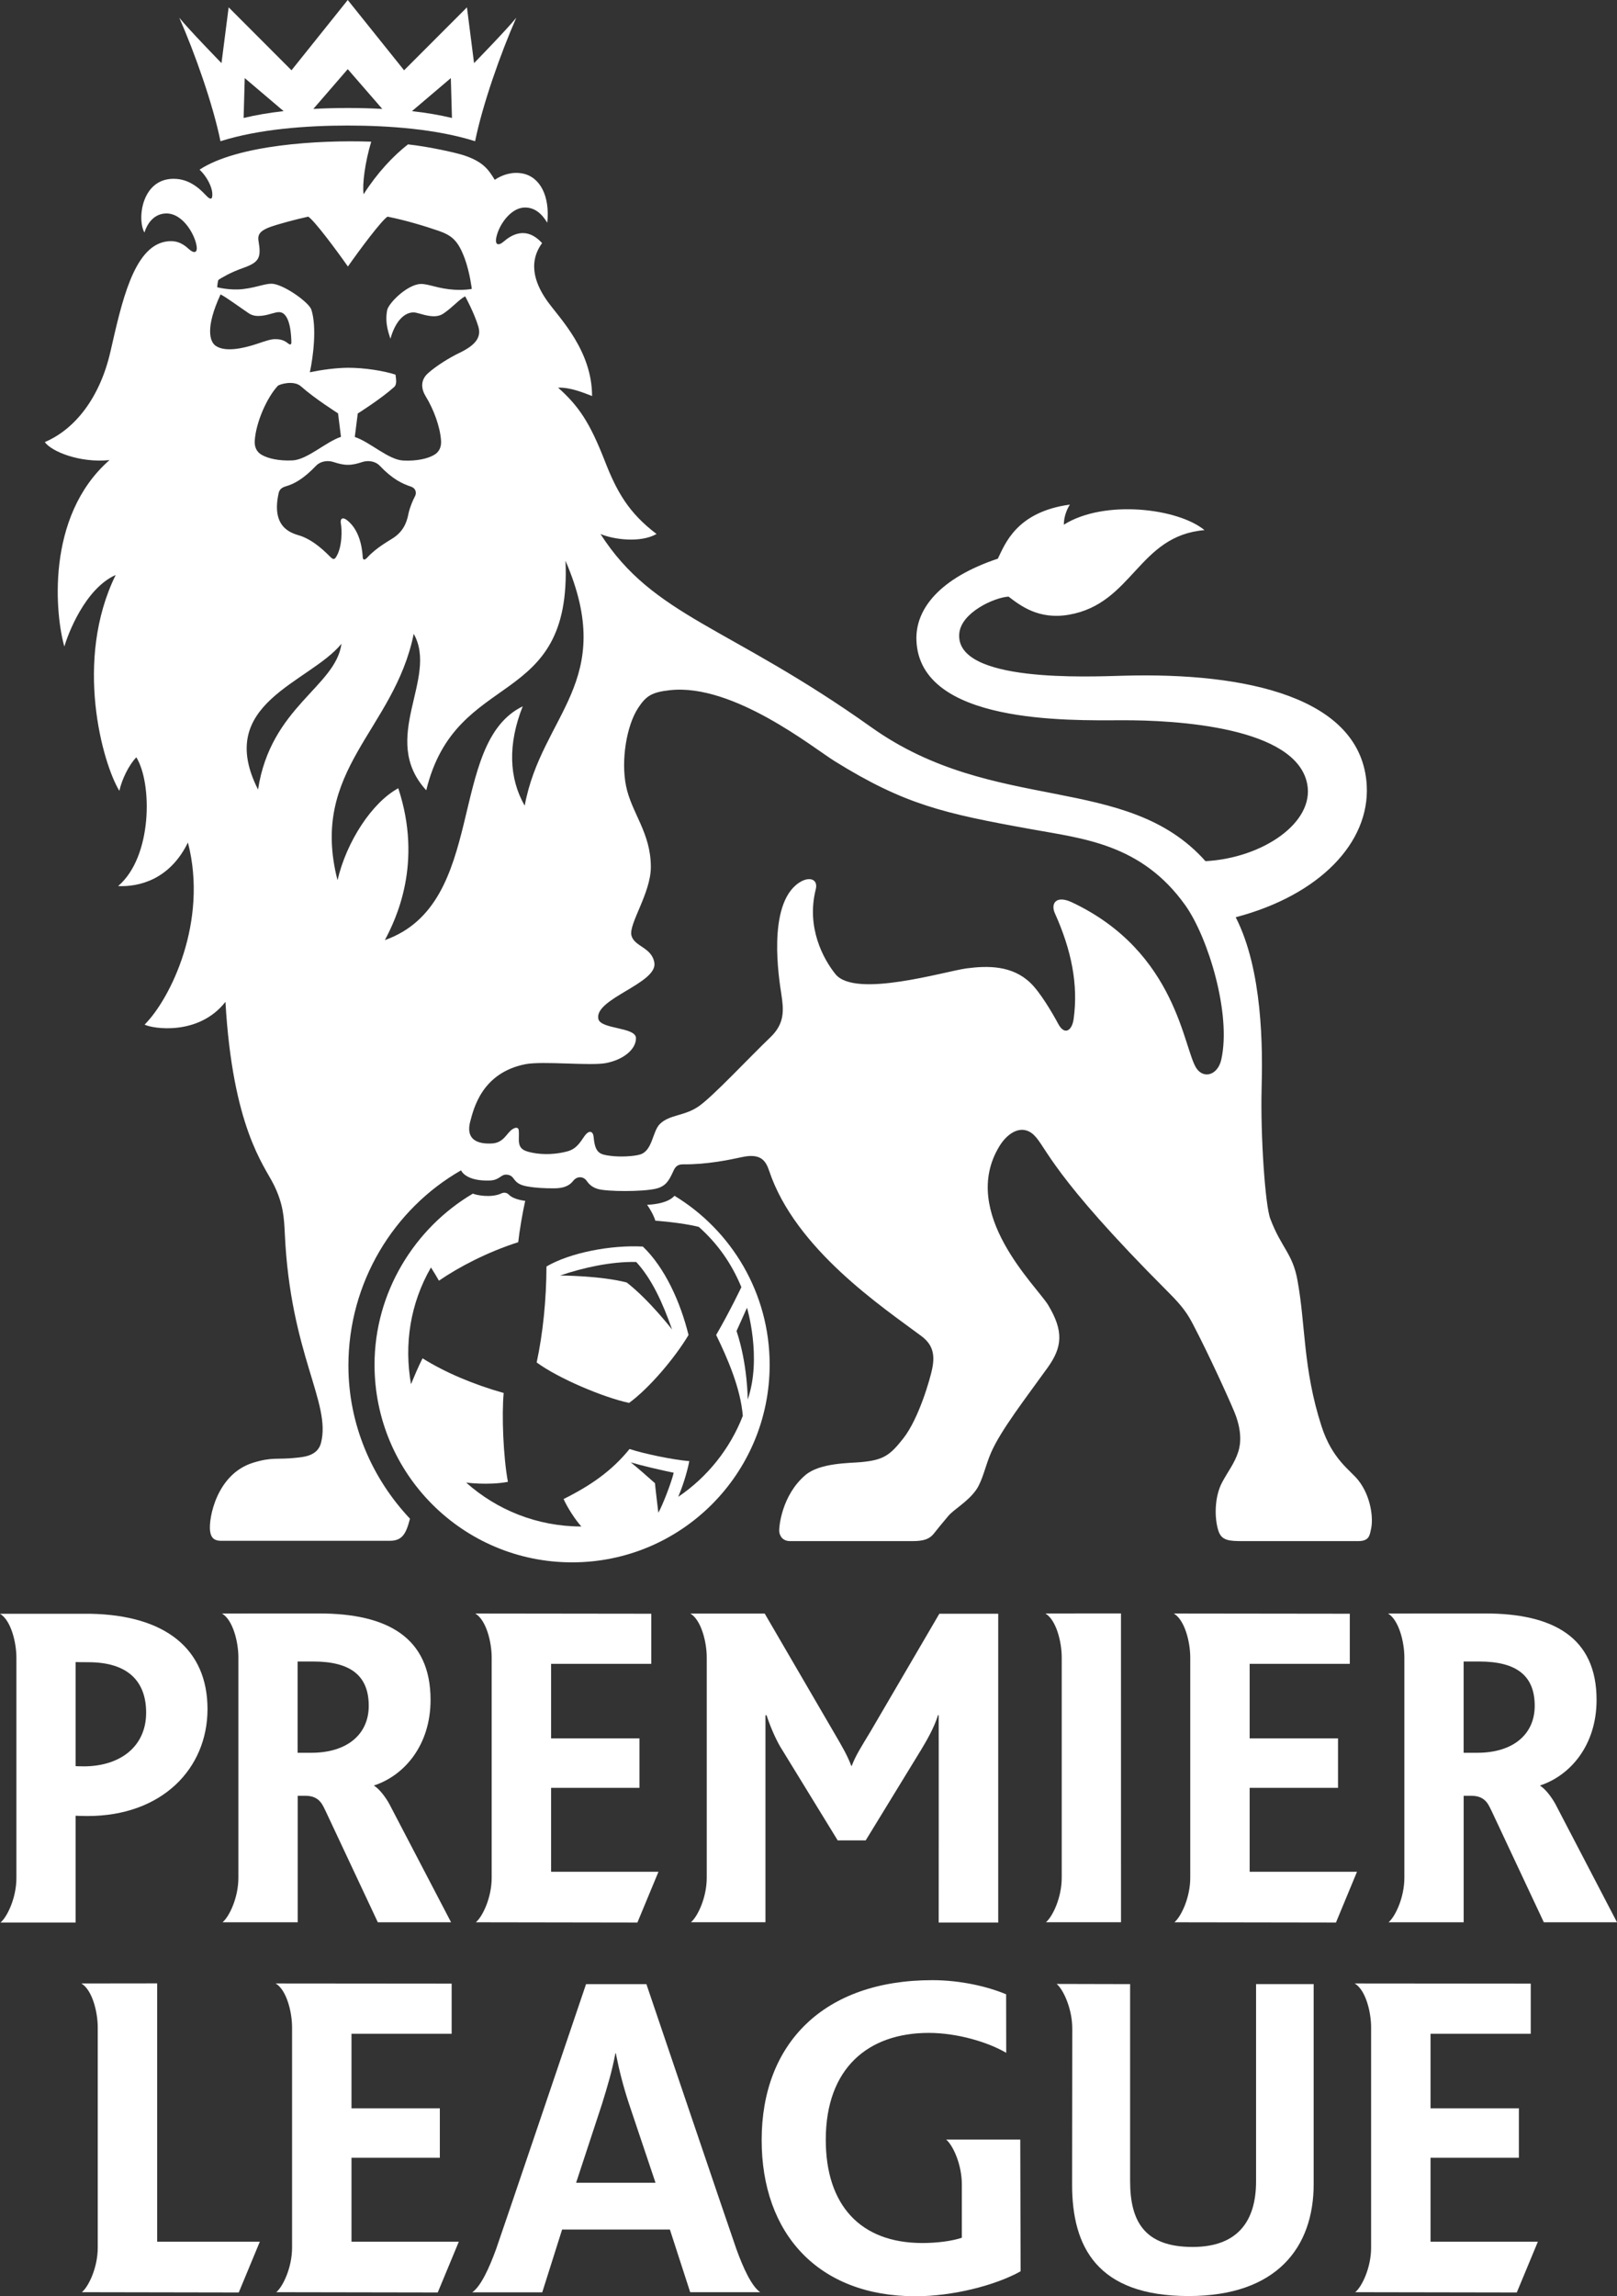 <?xml version="1.0" encoding="utf-8"?>
<!-- Generator: Adobe Illustrator 16.0.0, SVG Export Plug-In . SVG Version: 6.00 Build 0)  -->
<!DOCTYPE svg PUBLIC "-//W3C//DTD SVG 1.1//EN" "http://www.w3.org/Graphics/SVG/1.1/DTD/svg11.dtd">
<svg version="1.1" id="Layer_1" xmlns="http://www.w3.org/2000/svg" xmlns:xlink="http://www.w3.org/1999/xlink" x="0px" y="0px"
	 width="300px" height="425.928px" viewBox="0 0 300 425.928" enable-background="new 0 0 300 425.928" xml:space="preserve">
<rect x="0" y="0" width="300" height="425.928" fill="#333333" stroke="none"/>
<g>
	<path fill="#FFFFFF" d="M87.95,11.708L86.632,1.362L74.969,13.037L64.518,0L54.079,13.037L42.421,1.362l-1.327,10.346
		c0,0-6.04-6.197-7.834-8.419c2.897,6.569,6.267,16.125,7.644,22.908c7.123-2.261,16.016-2.909,23.614-2.909
		c7.607,0,16.504,0.647,23.627,2.909c1.377-6.782,4.742-16.338,7.64-22.908C93.994,5.511,87.95,11.708,87.95,11.708 M45.199,21.882
		l0.206-7.396l7.215,6.129C49.825,20.921,47.278,21.382,45.199,21.882 M64.518,20.032c-2.203,0-4.341,0.058-6.387,0.174l6.387-7.38
		l6.408,7.38C68.875,20.09,66.733,20.032,64.518,20.032 M76.429,20.615l7.214-6.129l0.206,7.396
		C81.77,21.382,79.228,20.921,76.429,20.615"/>
	<path fill="#FFFFFF" d="M252.068,274.649c-1.473-1.932-4.875-3.834-6.904-10.147c-3.456-10.757-2.91-18.683-4.452-27.056
		c-0.905-4.979-2.974-5.938-5.035-11.379c-0.938-2.414-1.836-15.363-1.612-24.145c0.207-7.46,0.211-21.996-4.805-31.784
		c15.487-4.074,24.867-13.79,24.311-24.422c-0.877-16.502-22.605-20.998-45.014-20.384c-6.719,0.182-31.291,1.337-30.589-7.76
		c0.289-3.954,6.527-6.757,9.146-6.906c2.188,1.66,5.59,4.333,11.203,3.357c11.873-2.057,12.854-14.676,25.156-15.689
		c-4.943-4.084-18.646-5.718-26.1-1.007c0-1.447,0.525-2.784,1.121-3.733c-9.96,1.371-12.02,7.332-13.366,10.031
		c-10.739,3.595-15.313,9.306-15.103,15.123c0.545,15.569,28.27,14.881,38.021,14.85c10.174-0.042,32.486,1.228,34.487,11.851
		c1.353,7.167-8.318,13.719-18.878,14.288c-14.695-16.489-39.153-8.564-62.028-24.859c-26.479-18.844-40.349-20.435-50.222-35.831
		c2.386,1.023,7.413,1.71,10.406,0c-5.192-3.929-7.393-7.861-9.642-13.649c-2.74-6.993-4.774-10.063-8.619-13.488
		c2.311-0.093,4.771,0.97,6.3,1.548c-0.024-8.39-5.883-14.277-8.206-17.467c-1.988-2.751-3.989-6.887-1.07-10.896
		c-3.051-3.357-5.888-1.346-7.095-0.31c-1.029,0.903-1.868,0.738-1.252-1.302c0.628-2.152,2.762-5.11,5.35-4.992
		c2.318,0.102,3.484,2.096,3.964,2.824c0.513-4.924-1.327-8.504-4.601-9.136c-1.943-0.368-3.763,0.242-5.151,1.174
		c-1.162-1.91-2.134-3.312-5.581-4.496c-1.451-0.496-6.557-1.647-10.514-2.076c-2.773,2.156-5.767,5.368-8.235,9.254
		c-0.272-1.85,0.27-5.947,1.414-9.757c-9.881-0.339-24.838,0.6-31.846,5.188c1.406,1.332,2.232,3.122,2.349,4.238
		c0.145,1.53-0.435,1.275-1.038,0.657c-0.645-0.63-2.542-2.948-5.589-3.175c-6.399-0.483-7.396,7.372-5.953,9.949
		c0.6-1.894,1.889-3.442,3.906-3.541c3.154-0.143,5.375,3.812,5.747,5.881c0.289,1.49-0.459,1.604-1.451,0.687
		c-1.303-1.224-2.63-1.644-4.296-1.342c-5.961,1.071-8.148,11.396-10.203,20.367c-1.947,8.547-6.564,14.434-12.188,16.813
		c1.24,1.757,6.503,3.905,12.006,3.34C8.28,95.89,10.34,114.475,11.943,119.926c0.62-2.197,3.8-10.73,9.521-13.275
		c-7.813,15.896-2.423,34.954,0.678,40.043c0.5-2.226,1.77-4.767,3.146-6.232c2.977,4.798,3.018,18.459-3.374,23.894
		c3.854,0.178,9.579-1.176,12.952-8.08c3.8,14.647-3.245,28.993-8.036,33.776c1.372,0.742,10.004,2.168,14.998-4.223
		c1.34,23.265,7.132,30.248,8.938,33.861c1.803,3.625,1.935,6.156,2.079,9.221c1.034,22.326,8.624,31.277,6.71,38.73
		c-0.637,2.473-3.271,2.613-4.726,2.771c-3.373,0.364-4.295-0.2-7.875,0.91c-6.784,2.096-8.256,10.325-7.987,12.599
		c0.169,1.447,0.905,1.879,2.029,1.879h31.309c2.286,0,3.03-1.24,3.754-4.105c-6.991-7.416-11.419-17.399-11.419-28.396
		c0-15.418,8.417-29.076,20.902-36.217c0,0,0.765,2.048,5.316,1.891c1.877-0.062,2.043-1.197,3.171-1.087
		c1.691,0.148,0.881,1.651,3.717,2.168c1.666,0.296,3.254,0.376,5.151,0.364c2.212-0.027,2.98-0.805,3.473-1.414
		c0.744-0.92,1.91-0.779,2.46,0.012c0.442,0.631,0.988,1.193,2.079,1.523c1.716,0.504,8.219,0.538,10.753-0.045
		c1.856-0.424,2.443-1.547,3.089-2.896c0.359-0.767,0.611-1.635,1.979-1.626c4.279,0.052,8.505-0.812,10.956-1.35
		c3.46-0.75,4.387,0.687,5.011,2.541c4.85,14.538,21.114,25.34,28.241,30.659c2.101,1.563,2.566,3.427,2,6.111
		c-0.354,1.762-2.446,9.161-5.332,12.844c-2.53,3.229-3.722,4.043-7.9,4.434c-2.021,0.189-7.605,0.105-10.29,2.404
		c-4.361,3.721-4.92,9.574-4.846,10.459c0,0,0.092,1.783,2.034,1.783h22.659c2.121,0,3.172-0.377,3.981-1.381
		c0.56-0.707,1.571-1.972,2.667-3.255c1.07-1.282,3.708-2.688,5.238-4.937c1.156-1.697,1.66-4.383,2.703-6.803
		c1.811-4.19,6.457-10.147,10.551-15.854c2.666-3.737,2.984-6.697,0.07-11.541c-2.104-3.5-16.633-17.084-9.047-29.493
		c1.551-2.536,4.204-4.173,6.408-2.048c2.336,2.251,3.092,7.299,24.954,29.173c2.757,2.747,3.604,4.13,4.551,5.93
		c2.948,5.627,6.574,13.61,7.632,16.159c1.48,3.539,1.229,6.003,0.771,7.45c-0.687,2.156-1.877,3.596-3.002,5.695
		c-1.438,2.688-1.464,6.642-0.683,9.021c0.604,1.83,2.047,1.882,4.603,1.882h21.327c2.051,0,2.121-1.074,2.373-2.219
		C254.83,281.638,254.352,277.603,252.068,274.649 M40.561,51.888c0.607-0.399,2.282-1.397,4.576-2.193
		c3.018-1.066,3.345-1.943,2.819-5.05c-0.239-1.414,0.728-2.011,2.299-2.592c1.096-0.396,4.593-1.366,6.933-1.867
		c1.125,0.707,5.151,6.104,7.359,9.25c2.203-3.146,6.226-8.543,7.351-9.25c3.34,0.67,6.681,1.672,9.45,2.621
		c2.547,0.876,3.676,1.888,4.899,5.215c0.935,2.586,1.285,5.567,1.285,5.567s-1.69,0.359-4.167,0.072
		c-2.832-0.327-4.419-1.232-5.829-0.926c-2.414,0.482-5.411,3.527-5.701,4.767c-0.508,2.59,0.422,4.667,0.604,5.337
		c0.773-2.828,2.274-4.771,4.135-4.889c0.777-0.052,1.798,0.49,3.236,0.664c0.836,0.104,1.683,0.063,2.443-0.444
		c1.758-1.188,2.895-2.603,4.048-3.208c0,0,1.649,2.989,2.447,5.616c0.55,1.873-0.355,3.361-3.493,4.87
		c-1.811,0.864-4.287,2.387-5.838,3.774c-1.542,1.376-1.207,3.045-0.43,4.306c1.435,2.333,2.667,5.575,2.84,8.212
		c0.083,1.216-0.376,2.121-1.294,2.646c-1.19,0.687-3.183,1.162-5.726,1.038c-2.736-0.126-6.205-3.475-8.983-4.368l0.55-4.357
		c0,0,4.267-2.675,6.755-4.914c0.579-0.517,0.323-1.587,0.248-2.29c-2.228-0.738-5.846-1.284-8.785-1.28
		c-2.281,0.013-4.981,0.391-7.106,0.837c0.629-2.894,1.314-8.363,0.285-11.599c-0.376-1.236-4.473-4.267-6.883-4.771
		c-1.414-0.275-3.014,0.622-5.846,0.944c-2.46,0.275-4.746-0.347-4.746-0.347S40.383,51.998,40.561,51.888 M63.249,97.167
		c0.178,0.945,0.322,4.318-0.938,6.216c-0.24,0.368-0.513,0.417-0.935,0c-0.918-0.897-2.927-2.985-5.457-3.93
		c-1.129-0.436-5.701-0.994-4.259-7.805c0.124-0.662,0.36-1.16,1.456-1.47c1.364-0.384,3.187-1.321,5.548-3.813
		c0.6-0.63,1.831-1.098,3.175-0.674c1.059,0.331,1.803,0.529,2.712,0.529c0.914,0,1.653-0.198,2.699-0.529
		c1.36-0.424,2.589,0.043,3.18,0.674c2.36,2.493,4.188,3.357,5.783,3.886c0.997,0.335,1.104,1.228,0.761,1.833
		c-0.359,0.668-0.913,1.976-1.161,3.06c-0.228,1.089-0.587,3.028-2.625,4.487c-0.856,0.614-3.3,1.854-5.09,3.836
		c-0.359,0.385-0.761,0.499-0.798-0.084c-0.054-0.589-0.174-4.843-2.984-6.947C63.571,95.877,63.059,96.173,63.249,97.167
		 M48.548,84.366c-0.918-0.525-1.369-1.435-1.286-2.646c0.24-3.493,2.315-8.039,4.271-10.143c0.294-0.308,2.98-1.104,4.308,0.089
		c2.522,2.253,6.875,5.004,6.875,5.004l0.546,4.359c-2.766,0.901-6.255,4.242-8.983,4.37C51.735,85.521,49.738,85.048,48.548,84.366
		 M40.031,64.156c-1.142-0.771-1.956-3.392,0.889-9.55c1.157,0.601,3.497,2.335,5.25,3.518c0.77,0.506,1.608,0.537,2.439,0.444
		c1.435-0.174,2.473-0.724,3.245-0.67c2.146,0.141,2.179,4.903,2.204,5.49c0.033,0.598-0.24,0.622-0.633,0.293
		c-0.968-0.788-1.853-0.771-2.53-0.771c-0.942,0.004-3.188,0.906-4.138,1.16C45.811,64.326,42.012,65.502,40.031,64.156
		 M47.874,146.453c-8.128-16.016,9.45-19.72,15.482-27.038C62.244,127.428,50.218,131.074,47.874,146.453 M71.405,174.377
		c2.014-3.806,7.103-14.187,2.484-28.167c-4.865,2.652-9.578,9.848-11.27,17.054c-5.296-20.601,10.521-27.771,14.139-45.695
		c4.655,8.254-6.511,19.371,2.323,29.02c5.553-22.823,27.046-14.674,25.835-42.571c9.715,22.463-4.461,28.486-7.569,45.428
		c-2.923-5.081-3.163-11.392-0.368-18.428C82.841,137.873,90.542,167.599,71.405,174.377 M226.59,196.509
		c-0.637,2.89-3.188,3.645-4.561,1.726c-2.493-3.503-3.543-21.628-23.168-30.87c-2.98-1.391-3.932,0.271-3.166,2.003
		c3.084,6.832,4.39,13.254,3.492,19.66c-0.285,2.085-1.646,3.136-2.853,0.893c-1.079-2.02-3.353-5.881-5.164-7.607
		c-3.369-3.243-7.875-3.214-11.849-2.689c-3.961,0.525-20.654,5.61-24.321,1.066c-2.239-2.792-5.448-8.64-3.653-15.734
		c0.475-1.875-1.195-2.509-3.155-1.187c-5.94,4.047-3.634,17.996-3.233,20.617c0.464,3.018,0.637,5.461-2.029,8.014
		c-4.072,3.902-10.638,10.959-13.291,12.801c-2.65,1.854-5.383,1.495-7.211,3.283c-1.396,1.37-1.343,4.981-3.691,5.665
		c-1.157,0.347-3.737,0.498-5.598,0.23c-1.84-0.248-2.749-0.498-2.997-3.454c-0.095-1.1-0.844-1.486-1.803-0.049
		c-0.752,1.095-1.455,2.259-3.088,2.69c-1.864,0.513-4.383,0.712-6.648,0.218c-1.641-0.347-2.344-0.814-2.344-2.385
		c0-0.692,0.041-1.311-0.017-1.747c-0.054-0.561-0.55-0.609-1.194-0.182c-1.108,0.74-1.575,2.553-3.882,2.636
		c-1.319,0.047-5.016,0.043-3.92-4.102c0.629-2.319,2.134-9.017,10.249-10.612c3.208-0.618,11.98,0.343,14.892-0.198
		c3.203-0.603,5.605-2.507,5.605-4.62c0-2.112-6.594-1.616-6.986-3.599c-0.761-3.737,10.992-6.578,10.397-10.389
		c-0.468-2.906-3.729-2.966-4.255-5.075c-0.537-2.117,3.602-7.865,3.602-12.68c0-6.41-3.602-10.054-4.602-15.05
		c-0.968-4.787,0.111-11.204,2.229-14.435c1.492-2.29,2.567-2.96,5.944-3.328c11.725-1.273,26.587,10.724,30.544,13.178
		c12.973,8.049,20.224,9.682,36.376,12.595c9.67,1.765,20.525,2.701,28.679,14.145C224.163,173.933,228.467,188.067,226.59,196.509"
		/>
	<path fill="#FFFFFF" d="M119.267,231.222c-5.929-0.324-13.539,1.139-17.88,3.7c-0.025,6.144-0.653,12.4-1.819,17.797
		c4.026,2.96,12.395,6.491,17.145,7.505c3.717-2.709,8.475-8.317,11.029-12.595C126.241,241.522,123.355,235.131,119.267,231.222
		 M116.27,237.886c-4.87-1.271-12.357-1.292-12.357-1.292c4.188-1.43,9.455-2.62,14.122-2.514c2.919,3.171,4.896,7.547,6.656,12.53
		C124.69,246.61,120.391,241.065,116.27,237.886"/>
	<path fill="#FFFFFF" d="M125.137,221.802c-0.024-0.025-0.905,1.479-5.089,1.68c0.504,0.643,1.303,2.09,1.534,2.94
		c0,0,4.895,0.343,8.073,1.155c3.457,3.086,6.049,6.718,7.889,11.173c-0.009,0.024-2.134,4.487-4.676,8.872
		c2.125,4.361,4.543,9.934,4.944,15.007c-2.386,6.136-6.599,11.371-11.973,15.009c0.731-1.748,1.542-4.123,2.051-6.611
		c-3.039-0.258-8.343-1.353-11.092-2.254c-3.258,4.035-7.215,6.783-12.237,9.279c0.728,1.635,2.257,3.967,3.299,5.094
		c-8.202,0-15.697-3.082-21.374-8.145c0,0,4.089,0.554,7.748-0.137c-0.856-4.547-1.175-12.434-0.786-16.478
		c-5.733-1.629-10.931-3.851-15.052-6.435c-0.777,1.507-1.629,3.558-2.142,4.798c-1.303-7.384-0.153-14.97,3.704-21.649
		c0.521,0.83,1.063,1.711,1.476,2.45c3.837-2.629,9.091-5.339,14.71-7.138c0.252-2.273,0.822-5.55,1.298-7.671
		c0,0-2.117-0.198-3.026-1.14c-0.459-0.461-0.992-0.424-1.389-0.24c-1.931,0.902-4.738,0.305-5.296,0.041
		c-10.79,6.375-18.244,18.289-18.244,31.742c0,20.25,16.408,36.654,36.649,36.654c20.253,0,36.657-16.404,36.657-36.654
		C142.794,239.851,135.721,228.226,125.137,221.802 M122.14,280.597c-0.215-1.914-0.517-4.233-0.624-5.481
		c-1.699-1.511-3.221-2.845-4.485-3.861c2.075,0.618,5.614,1.44,7.958,1.918C124.624,274.819,122.917,279.271,122.14,280.597
		 M136.65,246.886l1.939-4.313c0,0,2.799,9.267,0.132,17.019C138.722,259.591,138.722,253.097,136.65,246.886"/>
	<path fill="#FFFFFF" d="M16.698,299.334H0c2.021,1.197,3.043,5.288,3.043,8.151v40.869c0,3.655-1.691,7.193-2.948,8.252h13.933
		v-19.81c0,0,1.183,0.056,2.203,0.056c13.833,0,22.267-8.797,22.267-19.842C38.497,305.871,30.696,299.574,16.698,299.334
		 M15.727,327.638c-1.013,0-1.699-0.039-1.699-0.039v-19.304c0,0,1.021,0.026,2.369,0.026c7.429,0,10.716,3.633,10.716,9.365
		C27.112,323.84,22.469,327.554,15.727,327.638"/>
	<path fill="#FFFFFF" d="M72.228,334.61c-1.509-2.697-2.881-3.412-2.881-3.412c5.639-1.825,10.533-7.456,10.533-15.893
		c0-11.642-8.09-16.027-20.666-16.027l-18.033,0.008c2.038,1.199,3.047,5.288,3.047,8.148v40.869c0,3.67-1.671,7.2-2.939,8.254
		h13.944v-23.465l1.476,0.008c2.717,0,3.217,1.939,3.717,2.859l9.67,20.598h13.589 M57.779,325.119h-2.563V308.19h2.906
		c7.045,0,10.29,2.727,10.29,8.221C68.412,321.724,64.36,325.119,57.779,325.119"/>
	<path fill="#FFFFFF" d="M288.561,334.61c-1.513-2.697-2.881-3.412-2.881-3.412c5.635-1.825,10.529-7.456,10.529-15.893
		c0-11.642-8.104-16.027-20.671-16.027l-18.021,0.008c2.012,1.199,3.033,5.288,3.033,8.148v40.869c0,3.67-1.683,7.2-2.932,8.254
		h13.934v-23.465l1.475,0.008c2.726,0,3.222,1.939,3.729,2.859l9.665,20.598H300 M274.107,325.119h-2.563V308.19h2.897
		c7.045,0,10.293,2.727,10.293,8.221C284.736,321.724,280.682,325.119,274.107,325.119"/>
	<path fill="#FFFFFF" d="M141.876,299.299l12.709,21.824c1.67,2.849,2.642,4.513,3.353,6.431h0.08
		c0.748-1.97,1.785-3.557,3.529-6.457l12.729-21.771h10.924v57.281h-11.047c0,0,0.017-38.504,0-38.461h-0.129
		c-0.73,2.408-2.248,4.94-3.101,6.371l-10.312,16.854h-5.195l-10.336-16.854c-0.711-1.078-1.927-3.494-2.869-6.371l-0.198,0.014
		v38.392h-13.829c1.257-1.054,2.936-4.584,2.936-8.254v-40.87c0-2.861-1.025-6.925-3.034-8.128"/>
	<path fill="#FFFFFF" d="M207.98,356.551H194.05c1.253-1.054,2.931-4.584,2.931-8.254v-40.87c0-2.861-1.013-6.941-3.033-8.148
		l14.027-0.008"/>
	<path fill="#FFFFFF" d="M88.281,356.56c1.261-1.054,2.939-4.584,2.939-8.254v-40.869c0-2.861-1.014-6.951-3.043-8.148l32.651,0.039
		v9.3h-18.583v13.817h16.392v9.179h-16.392v15.569h19.919l-3.907,9.414"/>
	<path fill="#FFFFFF" d="M217.887,356.56c1.25-1.054,2.939-4.584,2.939-8.254v-40.869c0-2.861-1.021-6.951-3.051-8.148l32.65,0.039
		v9.3h-18.578v13.817h16.393v9.179h-16.393v15.569h19.914l-3.902,9.414"/>
	<path fill="#FFFFFF" d="M51.255,425.174c1.249-1.05,2.932-4.589,2.932-8.25v-40.878c0-2.854-1.025-6.941-3.043-8.14l32.651,0.028
		v9.303H65.212v13.83h16.389v9.174H65.212v15.569h19.91l-3.906,9.415"/>
	<path fill="#FFFFFF" d="M251.436,425.174c1.267-1.05,2.944-4.589,2.944-8.25v-40.878c0-2.854-1.014-6.941-3.043-8.14l32.66,0.028
		v9.303h-18.593v13.83h16.393v9.174h-16.393v15.569h19.914l-3.91,9.415"/>
	<path fill="#FFFFFF" d="M15.185,425.174c1.27-1.05,2.948-4.589,2.948-8.25v-40.878c0-2.854-1.018-6.941-3.043-8.14l14.072-0.017
		v47.921h19.042l-3.906,9.415"/>
	<path fill="#FFFFFF" d="M178.447,415.075v-9.924c0-3.661-1.643-7.228-2.906-8.285h13.746l0.066,24.436
		c-4.779,2.656-12.664,4.627-19.49,4.627c-18.053,0-28.554-11.606-28.554-28.978c0-17.89,11.493-29.655,31.664-29.655
		c5.324,0,10.401,1.232,13.692,2.625l0.017,10.854c-3.354-1.971-9.05-3.695-14.369-3.695c-11.217,0-19.108,6.511-19.108,19.829
		c0,12.062,6.366,19.144,17.926,19.144C173.833,416.052,176.632,415.693,178.447,415.075"/>
	<path fill="#FFFFFF" d="M136.613,417.159c-0.781-2.156-16.686-49.123-16.686-49.123h-11.199c0,0-15.908,46.991-16.686,49.146
		c-1.273,3.495-2.812,6.889-4.428,8.016h12.989l3.684-11.644h19.997l3.767,11.623h12.985
		C139.416,424.045,137.879,420.654,136.613,417.159 M106.885,404.872l4.774-14.512c1.021-3.291,1.89-6.159,2.519-9.524h0.065
		c0.67,3.365,1.414,6.226,2.436,9.343l4.936,14.693H106.885z"/>
	<path fill="#FFFFFF" d="M198.938,376.28c0-3.663-1.643-7.227-2.896-8.285l13.626,0.033v36.521c0,7.499,2.671,12.234,11.598,12.234
		c8.289,0,11.77-4.711,11.77-12.17v-36.587h10.688v37.099c0,11.727-6.838,20.764-23.197,20.764
		c-17.008,0-21.621-9.157-21.621-20.662"/>
</g>
</svg>
